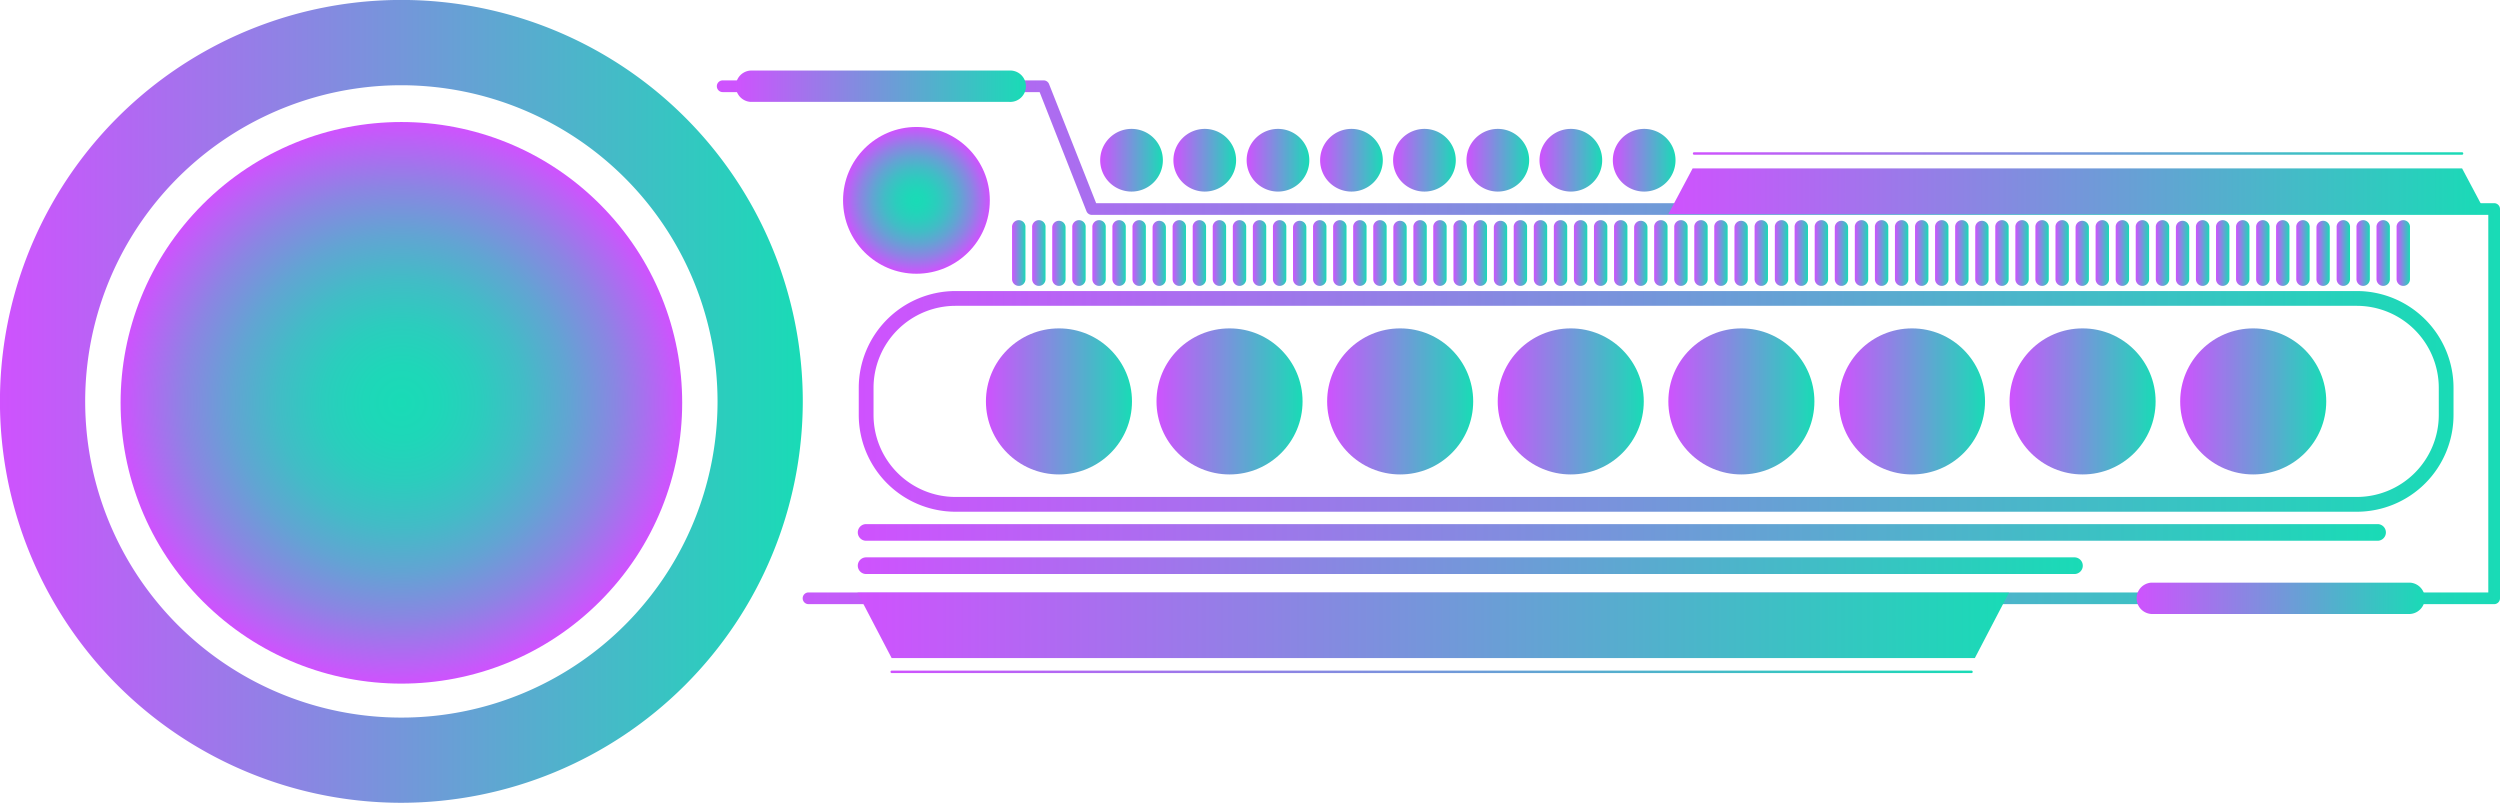 <svg xmlns="http://www.w3.org/2000/svg" xmlns:xlink="http://www.w3.org/1999/xlink" viewBox="0 0 495.37 159.07"><defs><style>.cls-1{mask:url(#mask);filter:url(#luminosity-noclip-2);}.cls-2{mix-blend-mode:multiply;fill:url(#Безымянный_градиент_44);}.cls-3{fill:url(#New_Gradient_Swatch_1);}.cls-4{fill:url(#New_Gradient_Swatch_1-2);}.cls-5{fill:url(#New_Gradient_Swatch_1-3);}.cls-6{fill:url(#New_Gradient_Swatch_1-4);}.cls-7{fill:url(#New_Gradient_Swatch_1-5);}.cls-8{fill:url(#New_Gradient_Swatch_1-6);}.cls-9{fill:url(#New_Gradient_Swatch_1-7);}.cls-10{fill:url(#New_Gradient_Swatch_1-8);}.cls-11{fill:url(#New_Gradient_Swatch_1-9);}.cls-12{fill:url(#New_Gradient_Swatch_1-10);}.cls-13{fill:url(#New_Gradient_Swatch_1-11);}.cls-14{fill:url(#New_Gradient_Swatch_1-12);}.cls-15{fill:url(#New_Gradient_Swatch_1-13);}.cls-16{fill:url(#New_Gradient_Swatch_1-14);}.cls-17{fill:url(#New_Gradient_Swatch_1-15);}.cls-18{fill:url(#New_Gradient_Swatch_1-16);}.cls-19{fill:url(#New_Gradient_Swatch_1-17);}.cls-20{fill:url(#New_Gradient_Swatch_1-18);}.cls-21{fill:url(#New_Gradient_Swatch_1-19);}.cls-22{fill:url(#New_Gradient_Swatch_1-20);}.cls-23{fill:url(#New_Gradient_Swatch_1-21);}.cls-24{mask:url(#mask-2);}.cls-25{fill:url(#New_Gradient_Swatch_1-22);}.cls-26{fill:url(#New_Gradient_Swatch_1-23);}.cls-27{fill:url(#New_Gradient_Swatch_1-24);}.cls-28{fill:url(#New_Gradient_Swatch_1-25);}.cls-29{fill:url(#New_Gradient_Swatch_1-26);}.cls-30{fill:url(#New_Gradient_Swatch_1-27);}.cls-31{fill:url(#New_Gradient_Swatch_1-28);}.cls-32{fill:url(#New_Gradient_Swatch_1-29);}.cls-33{fill:url(#New_Gradient_Swatch_1-30);}.cls-34{fill:url(#New_Gradient_Swatch_1-31);}.cls-35{fill:url(#New_Gradient_Swatch_1-32);}.cls-36{fill:url(#New_Gradient_Swatch_1-33);}.cls-37{fill:url(#New_Gradient_Swatch_1-34);}.cls-38{fill:url(#New_Gradient_Swatch_1-35);}.cls-39{fill:url(#New_Gradient_Swatch_1-36);}.cls-40{fill:url(#New_Gradient_Swatch_1-37);}.cls-41{fill:url(#New_Gradient_Swatch_1-38);}.cls-42{fill:url(#New_Gradient_Swatch_1-39);}.cls-43{fill:url(#New_Gradient_Swatch_1-40);}.cls-44{fill:url(#New_Gradient_Swatch_1-41);}.cls-45{fill:url(#New_Gradient_Swatch_1-42);}.cls-46{fill:url(#New_Gradient_Swatch_1-43);}.cls-47{fill:url(#New_Gradient_Swatch_1-44);}.cls-48{fill:url(#New_Gradient_Swatch_1-45);}.cls-49{fill:url(#New_Gradient_Swatch_1-46);}.cls-50{fill:url(#New_Gradient_Swatch_1-47);}.cls-51{fill:url(#New_Gradient_Swatch_1-48);}.cls-52{fill:url(#New_Gradient_Swatch_1-49);}.cls-53{fill:url(#New_Gradient_Swatch_1-50);}.cls-54{fill:url(#New_Gradient_Swatch_1-51);}.cls-55{fill:url(#New_Gradient_Swatch_1-52);}.cls-56{fill:url(#New_Gradient_Swatch_1-53);}.cls-57{fill:url(#New_Gradient_Swatch_1-54);}.cls-58{fill:url(#New_Gradient_Swatch_1-55);}.cls-59{fill:url(#New_Gradient_Swatch_1-56);}.cls-60{fill:url(#New_Gradient_Swatch_1-57);}.cls-61{fill:url(#New_Gradient_Swatch_1-58);}.cls-62{fill:url(#New_Gradient_Swatch_1-59);}.cls-63{fill:url(#New_Gradient_Swatch_1-60);}.cls-64{fill:url(#New_Gradient_Swatch_1-61);}.cls-65{fill:url(#New_Gradient_Swatch_1-62);}.cls-66{fill:url(#New_Gradient_Swatch_1-63);}.cls-67{fill:url(#New_Gradient_Swatch_1-64);}.cls-68{fill:url(#New_Gradient_Swatch_1-65);}.cls-69{fill:url(#New_Gradient_Swatch_1-66);}.cls-70{fill:url(#New_Gradient_Swatch_1-67);}.cls-71{fill:url(#New_Gradient_Swatch_1-68);}.cls-72{fill:url(#New_Gradient_Swatch_1-69);}.cls-73{fill:url(#New_Gradient_Swatch_1-70);}.cls-74{fill:url(#New_Gradient_Swatch_1-71);}.cls-75{fill:url(#New_Gradient_Swatch_1-72);}.cls-76{fill:url(#New_Gradient_Swatch_1-73);}.cls-77{fill:url(#New_Gradient_Swatch_1-74);}.cls-78{fill:url(#New_Gradient_Swatch_1-75);}.cls-79{fill:url(#New_Gradient_Swatch_1-76);}.cls-80{fill:url(#New_Gradient_Swatch_1-77);}.cls-81{fill:url(#New_Gradient_Swatch_1-78);}.cls-82{fill:url(#New_Gradient_Swatch_1-79);}.cls-83{fill:url(#New_Gradient_Swatch_1-80);}.cls-84{fill:url(#New_Gradient_Swatch_1-81);}.cls-85{fill:url(#New_Gradient_Swatch_1-82);}.cls-86{fill:url(#New_Gradient_Swatch_1-83);}.cls-87{fill:url(#New_Gradient_Swatch_1-84);}.cls-88{fill:url(#New_Gradient_Swatch_1-85);}.cls-89{fill:url(#New_Gradient_Swatch_1-86);}.cls-90{fill:url(#New_Gradient_Swatch_1-87);}.cls-91{fill:url(#New_Gradient_Swatch_1-88);}.cls-92{fill:url(#New_Gradient_Swatch_1-89);}.cls-93{fill:url(#New_Gradient_Swatch_1-90);}.cls-94{fill:url(#New_Gradient_Swatch_1-91);}.cls-95{fill:url(#New_Gradient_Swatch_1-92);}.cls-96{fill:url(#New_Gradient_Swatch_1-93);}.cls-97{fill:url(#New_Gradient_Swatch_1-94);}.cls-98{fill:url(#New_Gradient_Swatch_1-95);}.cls-99{fill:url(#New_Gradient_Swatch_1-96);}.cls-100{fill:url(#New_Gradient_Swatch_1-97);}.cls-101{fill:url(#New_Gradient_Swatch_1-98);}.cls-102{fill:url(#New_Gradient_Swatch_3);}.cls-103{fill:url(#New_Gradient_Swatch_3-2);}.cls-104{filter:url(#luminosity-noclip);}</style><filter id="luminosity-noclip" x="171.62" y="-8265.81" width="313.05" height="32766" filterUnits="userSpaceOnUse" color-interpolation-filters="sRGB"><feFlood flood-color="#fff" result="bg"/><feBlend in="SourceGraphic" in2="bg"/></filter><mask id="mask" x="171.62" y="-8265.81" width="313.05" height="32766" maskUnits="userSpaceOnUse"><g class="cls-104"/></mask><linearGradient id="Безымянный_градиент_44" x1="171.62" y1="79.54" x2="484.67" y2="79.54" gradientUnits="userSpaceOnUse"><stop offset="0" stop-color="#1a1a1a"/><stop offset="1" stop-color="#1a1a1a"/></linearGradient><linearGradient id="New_Gradient_Swatch_1" x1="141.99" y1="67.82" x2="495.37" y2="67.82" gradientUnits="userSpaceOnUse"><stop offset="0" stop-color="#cf52fe"/><stop offset="1" stop-color="#19dbb6"/></linearGradient><linearGradient id="New_Gradient_Swatch_1-2" x1="145.64" y1="17.08" x2="203.08" y2="17.08" xlink:href="#New_Gradient_Swatch_1"/><linearGradient id="New_Gradient_Swatch_1-3" x1="423.2" y1="118.55" x2="480.63" y2="118.55" xlink:href="#New_Gradient_Swatch_1"/><linearGradient id="New_Gradient_Swatch_1-4" x1="169.97" y1="105.5" x2="472.76" y2="105.5" xlink:href="#New_Gradient_Swatch_1"/><linearGradient id="New_Gradient_Swatch_1-5" x1="169.97" y1="112.09" x2="412.7" y2="112.09" xlink:href="#New_Gradient_Swatch_1"/><linearGradient id="New_Gradient_Swatch_1-6" x1="195.36" y1="79.54" x2="224.29" y2="79.54" xlink:href="#New_Gradient_Swatch_1"/><linearGradient id="New_Gradient_Swatch_1-7" x1="229.17" y1="79.54" x2="258.1" y2="79.54" xlink:href="#New_Gradient_Swatch_1"/><linearGradient id="New_Gradient_Swatch_1-8" x1="262.97" y1="79.54" x2="291.9" y2="79.54" xlink:href="#New_Gradient_Swatch_1"/><linearGradient id="New_Gradient_Swatch_1-9" x1="296.78" y1="79.54" x2="325.71" y2="79.54" xlink:href="#New_Gradient_Swatch_1"/><linearGradient id="New_Gradient_Swatch_1-10" x1="330.58" y1="79.54" x2="359.52" y2="79.54" xlink:href="#New_Gradient_Swatch_1"/><linearGradient id="New_Gradient_Swatch_1-11" x1="364.39" y1="79.54" x2="393.32" y2="79.54" xlink:href="#New_Gradient_Swatch_1"/><linearGradient id="New_Gradient_Swatch_1-12" x1="398.2" y1="79.54" x2="427.13" y2="79.54" xlink:href="#New_Gradient_Swatch_1"/><linearGradient id="New_Gradient_Swatch_1-13" x1="432" y1="79.54" x2="460.93" y2="79.54" xlink:href="#New_Gradient_Swatch_1"/><linearGradient id="New_Gradient_Swatch_1-14" x1="218.01" y1="31.75" x2="230.42" y2="31.75" xlink:href="#New_Gradient_Swatch_1"/><linearGradient id="New_Gradient_Swatch_1-15" x1="232.52" y1="31.75" x2="244.93" y2="31.75" xlink:href="#New_Gradient_Swatch_1"/><linearGradient id="New_Gradient_Swatch_1-16" x1="247.02" y1="31.75" x2="259.44" y2="31.75" xlink:href="#New_Gradient_Swatch_1"/><linearGradient id="New_Gradient_Swatch_1-17" x1="261.53" y1="31.75" x2="273.95" y2="31.75" xlink:href="#New_Gradient_Swatch_1"/><linearGradient id="New_Gradient_Swatch_1-18" x1="276.04" y1="31.75" x2="288.46" y2="31.75" xlink:href="#New_Gradient_Swatch_1"/><linearGradient id="New_Gradient_Swatch_1-19" x1="290.55" y1="31.75" x2="302.97" y2="31.75" xlink:href="#New_Gradient_Swatch_1"/><linearGradient id="New_Gradient_Swatch_1-20" x1="305.06" y1="31.75" x2="317.47" y2="31.75" xlink:href="#New_Gradient_Swatch_1"/><linearGradient id="New_Gradient_Swatch_1-21" x1="319.57" y1="31.75" x2="331.98" y2="31.75" xlink:href="#New_Gradient_Swatch_1"/><filter id="luminosity-noclip-2" x="171.62" y="59.14" width="313.05" height="40.8" filterUnits="userSpaceOnUse" color-interpolation-filters="sRGB"><feFlood flood-color="#fff" result="bg"/><feBlend in="SourceGraphic" in2="bg"/></filter><mask id="mask-2" x="171.62" y="59.14" width="313.05" height="40.8" maskUnits="userSpaceOnUse"><g class="cls-1"><rect class="cls-2" x="171.62" y="59.14" width="313.05" height="40.8" rx="6.08"/></g></mask><linearGradient id="New_Gradient_Swatch_1-22" x1="171.62" y1="79.54" x2="484.67" y2="79.54" xlink:href="#New_Gradient_Swatch_1"/><linearGradient id="New_Gradient_Swatch_1-23" x1="170.16" y1="79.54" x2="486.13" y2="79.54" xlink:href="#New_Gradient_Swatch_1"/><linearGradient id="New_Gradient_Swatch_1-24" x1="0" y1="79.54" x2="159.07" y2="79.54" xlink:href="#New_Gradient_Swatch_1"/><linearGradient id="New_Gradient_Swatch_1-25" x1="169.91" y1="123.92" x2="398.07" y2="123.92" xlink:href="#New_Gradient_Swatch_1"/><linearGradient id="New_Gradient_Swatch_1-26" x1="330.58" y1="37.9" x2="492.67" y2="37.9" xlink:href="#New_Gradient_Swatch_1"/><linearGradient id="New_Gradient_Swatch_1-27" x1="200.54" y1="50.2" x2="203.19" y2="50.2" xlink:href="#New_Gradient_Swatch_1"/><linearGradient id="New_Gradient_Swatch_1-28" x1="204.52" y1="50.2" x2="207.17" y2="50.2" xlink:href="#New_Gradient_Swatch_1"/><linearGradient id="New_Gradient_Swatch_1-29" x1="208.5" y1="50.2" x2="211.14" y2="50.2" xlink:href="#New_Gradient_Swatch_1"/><linearGradient id="New_Gradient_Swatch_1-30" x1="212.47" y1="50.2" x2="215.12" y2="50.2" xlink:href="#New_Gradient_Swatch_1"/><linearGradient id="New_Gradient_Swatch_1-31" x1="216.45" y1="50.2" x2="219.1" y2="50.2" xlink:href="#New_Gradient_Swatch_1"/><linearGradient id="New_Gradient_Swatch_1-32" x1="220.42" y1="50.2" x2="223.07" y2="50.2" xlink:href="#New_Gradient_Swatch_1"/><linearGradient id="New_Gradient_Swatch_1-33" x1="224.4" y1="50.2" x2="227.05" y2="50.2" xlink:href="#New_Gradient_Swatch_1"/><linearGradient id="New_Gradient_Swatch_1-34" x1="228.38" y1="50.2" x2="231.02" y2="50.2" xlink:href="#New_Gradient_Swatch_1"/><linearGradient id="New_Gradient_Swatch_1-35" x1="232.35" y1="50.2" x2="235" y2="50.2" xlink:href="#New_Gradient_Swatch_1"/><linearGradient id="New_Gradient_Swatch_1-36" x1="236.33" y1="50.2" x2="238.98" y2="50.2" xlink:href="#New_Gradient_Swatch_1"/><linearGradient id="New_Gradient_Swatch_1-37" x1="240.3" y1="50.2" x2="242.95" y2="50.2" xlink:href="#New_Gradient_Swatch_1"/><linearGradient id="New_Gradient_Swatch_1-38" x1="244.28" y1="50.2" x2="246.93" y2="50.2" xlink:href="#New_Gradient_Swatch_1"/><linearGradient id="New_Gradient_Swatch_1-39" x1="248.25" y1="50.2" x2="250.9" y2="50.2" xlink:href="#New_Gradient_Swatch_1"/><linearGradient id="New_Gradient_Swatch_1-40" x1="252.23" y1="50.2" x2="254.88" y2="50.2" xlink:href="#New_Gradient_Swatch_1"/><linearGradient id="New_Gradient_Swatch_1-41" x1="256.21" y1="50.2" x2="258.85" y2="50.2" xlink:href="#New_Gradient_Swatch_1"/><linearGradient id="New_Gradient_Swatch_1-42" x1="260.18" y1="50.2" x2="262.83" y2="50.2" xlink:href="#New_Gradient_Swatch_1"/><linearGradient id="New_Gradient_Swatch_1-43" x1="264.16" y1="50.2" x2="266.81" y2="50.2" xlink:href="#New_Gradient_Swatch_1"/><linearGradient id="New_Gradient_Swatch_1-44" x1="268.13" y1="50.2" x2="270.78" y2="50.2" xlink:href="#New_Gradient_Swatch_1"/><linearGradient id="New_Gradient_Swatch_1-45" x1="272.11" y1="50.2" x2="274.76" y2="50.2" xlink:href="#New_Gradient_Swatch_1"/><linearGradient id="New_Gradient_Swatch_1-46" x1="276.09" y1="50.2" x2="278.73" y2="50.2" xlink:href="#New_Gradient_Swatch_1"/><linearGradient id="New_Gradient_Swatch_1-47" x1="280.06" y1="50.2" x2="282.71" y2="50.2" xlink:href="#New_Gradient_Swatch_1"/><linearGradient id="New_Gradient_Swatch_1-48" x1="284.04" y1="50.2" x2="286.69" y2="50.2" xlink:href="#New_Gradient_Swatch_1"/><linearGradient id="New_Gradient_Swatch_1-49" x1="288.01" y1="50.2" x2="290.66" y2="50.2" xlink:href="#New_Gradient_Swatch_1"/><linearGradient id="New_Gradient_Swatch_1-50" x1="291.99" y1="50.2" x2="294.64" y2="50.2" xlink:href="#New_Gradient_Swatch_1"/><linearGradient id="New_Gradient_Swatch_1-51" x1="295.97" y1="50.2" x2="298.61" y2="50.2" xlink:href="#New_Gradient_Swatch_1"/><linearGradient id="New_Gradient_Swatch_1-52" x1="299.94" y1="50.2" x2="302.59" y2="50.2" xlink:href="#New_Gradient_Swatch_1"/><linearGradient id="New_Gradient_Swatch_1-53" x1="303.92" y1="50.2" x2="306.57" y2="50.2" xlink:href="#New_Gradient_Swatch_1"/><linearGradient id="New_Gradient_Swatch_1-54" x1="307.89" y1="50.2" x2="310.54" y2="50.2" xlink:href="#New_Gradient_Swatch_1"/><linearGradient id="New_Gradient_Swatch_1-55" x1="311.87" y1="50.2" x2="314.52" y2="50.2" xlink:href="#New_Gradient_Swatch_1"/><linearGradient id="New_Gradient_Swatch_1-56" x1="315.84" y1="50.2" x2="318.49" y2="50.2" xlink:href="#New_Gradient_Swatch_1"/><linearGradient id="New_Gradient_Swatch_1-57" x1="319.82" y1="50.2" x2="322.47" y2="50.2" xlink:href="#New_Gradient_Swatch_1"/><linearGradient id="New_Gradient_Swatch_1-58" x1="323.8" y1="50.2" x2="326.44" y2="50.2" xlink:href="#New_Gradient_Swatch_1"/><linearGradient id="New_Gradient_Swatch_1-59" x1="327.77" y1="50.2" x2="330.42" y2="50.2" xlink:href="#New_Gradient_Swatch_1"/><linearGradient id="New_Gradient_Swatch_1-60" x1="331.75" y1="50.2" x2="334.4" y2="50.2" xlink:href="#New_Gradient_Swatch_1"/><linearGradient id="New_Gradient_Swatch_1-61" x1="335.72" y1="50.2" x2="338.37" y2="50.2" xlink:href="#New_Gradient_Swatch_1"/><linearGradient id="New_Gradient_Swatch_1-62" x1="339.7" y1="50.2" x2="342.35" y2="50.2" xlink:href="#New_Gradient_Swatch_1"/><linearGradient id="New_Gradient_Swatch_1-63" x1="343.68" y1="50.2" x2="346.32" y2="50.2" xlink:href="#New_Gradient_Swatch_1"/><linearGradient id="New_Gradient_Swatch_1-64" x1="347.65" y1="50.2" x2="350.3" y2="50.2" xlink:href="#New_Gradient_Swatch_1"/><linearGradient id="New_Gradient_Swatch_1-65" x1="351.63" y1="50.2" x2="354.28" y2="50.2" xlink:href="#New_Gradient_Swatch_1"/><linearGradient id="New_Gradient_Swatch_1-66" x1="355.6" y1="50.2" x2="358.25" y2="50.2" xlink:href="#New_Gradient_Swatch_1"/><linearGradient id="New_Gradient_Swatch_1-67" x1="359.58" y1="50.2" x2="362.23" y2="50.2" xlink:href="#New_Gradient_Swatch_1"/><linearGradient id="New_Gradient_Swatch_1-68" x1="363.56" y1="50.2" x2="366.2" y2="50.2" xlink:href="#New_Gradient_Swatch_1"/><linearGradient id="New_Gradient_Swatch_1-69" x1="367.53" y1="50.2" x2="370.18" y2="50.2" xlink:href="#New_Gradient_Swatch_1"/><linearGradient id="New_Gradient_Swatch_1-70" x1="371.51" y1="50.2" x2="374.16" y2="50.2" xlink:href="#New_Gradient_Swatch_1"/><linearGradient id="New_Gradient_Swatch_1-71" x1="375.48" y1="50.2" x2="378.13" y2="50.2" xlink:href="#New_Gradient_Swatch_1"/><linearGradient id="New_Gradient_Swatch_1-72" x1="379.46" y1="50.2" x2="382.11" y2="50.2" xlink:href="#New_Gradient_Swatch_1"/><linearGradient id="New_Gradient_Swatch_1-73" x1="383.43" y1="50.2" x2="386.08" y2="50.2" xlink:href="#New_Gradient_Swatch_1"/><linearGradient id="New_Gradient_Swatch_1-74" x1="387.41" y1="50.2" x2="390.06" y2="50.2" xlink:href="#New_Gradient_Swatch_1"/><linearGradient id="New_Gradient_Swatch_1-75" x1="391.39" y1="50.2" x2="394.03" y2="50.2" xlink:href="#New_Gradient_Swatch_1"/><linearGradient id="New_Gradient_Swatch_1-76" x1="395.36" y1="50.2" x2="398.01" y2="50.2" xlink:href="#New_Gradient_Swatch_1"/><linearGradient id="New_Gradient_Swatch_1-77" x1="399.34" y1="50.2" x2="401.99" y2="50.2" xlink:href="#New_Gradient_Swatch_1"/><linearGradient id="New_Gradient_Swatch_1-78" x1="403.31" y1="50.2" x2="405.96" y2="50.2" xlink:href="#New_Gradient_Swatch_1"/><linearGradient id="New_Gradient_Swatch_1-79" x1="407.29" y1="50.2" x2="409.94" y2="50.2" xlink:href="#New_Gradient_Swatch_1"/><linearGradient id="New_Gradient_Swatch_1-80" x1="411.27" y1="50.2" x2="413.91" y2="50.2" xlink:href="#New_Gradient_Swatch_1"/><linearGradient id="New_Gradient_Swatch_1-81" x1="415.24" y1="50.2" x2="417.89" y2="50.2" xlink:href="#New_Gradient_Swatch_1"/><linearGradient id="New_Gradient_Swatch_1-82" x1="419.22" y1="50.2" x2="421.87" y2="50.2" xlink:href="#New_Gradient_Swatch_1"/><linearGradient id="New_Gradient_Swatch_1-83" x1="423.19" y1="50.2" x2="425.84" y2="50.2" xlink:href="#New_Gradient_Swatch_1"/><linearGradient id="New_Gradient_Swatch_1-84" x1="427.17" y1="50.2" x2="429.82" y2="50.2" xlink:href="#New_Gradient_Swatch_1"/><linearGradient id="New_Gradient_Swatch_1-85" x1="431.15" y1="50.2" x2="433.79" y2="50.2" xlink:href="#New_Gradient_Swatch_1"/><linearGradient id="New_Gradient_Swatch_1-86" x1="435.12" y1="50.2" x2="437.77" y2="50.2" xlink:href="#New_Gradient_Swatch_1"/><linearGradient id="New_Gradient_Swatch_1-87" x1="439.1" y1="50.2" x2="441.75" y2="50.2" xlink:href="#New_Gradient_Swatch_1"/><linearGradient id="New_Gradient_Swatch_1-88" x1="443.07" y1="50.2" x2="445.72" y2="50.2" xlink:href="#New_Gradient_Swatch_1"/><linearGradient id="New_Gradient_Swatch_1-89" x1="447.05" y1="50.2" x2="449.7" y2="50.2" xlink:href="#New_Gradient_Swatch_1"/><linearGradient id="New_Gradient_Swatch_1-90" x1="451.02" y1="50.2" x2="453.67" y2="50.2" xlink:href="#New_Gradient_Swatch_1"/><linearGradient id="New_Gradient_Swatch_1-91" x1="455" y1="50.2" x2="457.65" y2="50.2" xlink:href="#New_Gradient_Swatch_1"/><linearGradient id="New_Gradient_Swatch_1-92" x1="458.98" y1="50.2" x2="461.62" y2="50.2" xlink:href="#New_Gradient_Swatch_1"/><linearGradient id="New_Gradient_Swatch_1-93" x1="462.95" y1="50.2" x2="465.6" y2="50.2" xlink:href="#New_Gradient_Swatch_1"/><linearGradient id="New_Gradient_Swatch_1-94" x1="466.93" y1="50.2" x2="469.58" y2="50.2" xlink:href="#New_Gradient_Swatch_1"/><linearGradient id="New_Gradient_Swatch_1-95" x1="470.9" y1="50.2" x2="473.55" y2="50.2" xlink:href="#New_Gradient_Swatch_1"/><linearGradient id="New_Gradient_Swatch_1-96" x1="474.88" y1="50.2" x2="477.53" y2="50.2" xlink:href="#New_Gradient_Swatch_1"/><linearGradient id="New_Gradient_Swatch_1-97" x1="176.5" y1="133.12" x2="390.84" y2="133.12" xlink:href="#New_Gradient_Swatch_1"/><linearGradient id="New_Gradient_Swatch_1-98" x1="335.4" y1="30.41" x2="488.04" y2="30.41" xlink:href="#New_Gradient_Swatch_1"/><radialGradient id="New_Gradient_Swatch_3" cx="81.48" cy="78.95" r="55.64" gradientTransform="translate(77.66 -33.62) rotate(44.95)" gradientUnits="userSpaceOnUse"><stop offset="0" stop-color="#19dbb6"/><stop offset="0.13" stop-color="#1ed7b8"/><stop offset="0.28" stop-color="#2bcdbd"/><stop offset="0.44" stop-color="#42bcc6"/><stop offset="0.6" stop-color="#62a4d3"/><stop offset="0.77" stop-color="#8b85e3"/><stop offset="0.94" stop-color="#bd60f7"/><stop offset="1" stop-color="#cf52fe"/></radialGradient><radialGradient id="New_Gradient_Swatch_3-2" cx="183.57" cy="38.91" r="14.54" gradientTransform="translate(-2.01 0.94) rotate(-0.05)" xlink:href="#New_Gradient_Swatch_3"/></defs><title>loading_07_purple_green</title><g id="Layer_2" data-name="Layer 2"><g id="Layer_1-2" data-name="Layer 1"><path class="cls-3" d="M494.21,119.71h-334a1.16,1.16,0,1,1,0-2.32H493.05V42.58H216.36a1.15,1.15,0,0,1-1.08-.73L206,18.25h-62.8a1.16,1.16,0,1,1,0-2.32h63.59a1.15,1.15,0,0,1,1.08.73l9.33,23.6H494.21a1.16,1.16,0,0,1,1.16,1.16v77.13A1.16,1.16,0,0,1,494.21,119.71Z"/><path class="cls-4" d="M200,20.19H148.74a3.11,3.11,0,0,1,0-6.21H200a3.11,3.11,0,1,1,0,6.21Z"/><path class="cls-5" d="M477.53,121.66H426.3a3.11,3.11,0,0,1,0-6.21h51.23a3.11,3.11,0,0,1,0,6.21Z"/><path class="cls-6" d="M471.11,107.15H171.62a1.65,1.65,0,0,1,0-3.3H471.11a1.65,1.65,0,0,1,0,3.3Z"/><path class="cls-7" d="M411.05,113.74H171.62a1.65,1.65,0,0,1,0-3.3H411.05a1.65,1.65,0,0,1,0,3.3Z"/><circle class="cls-8" cx="209.83" cy="79.54" r="14.47"/><circle class="cls-9" cx="243.63" cy="79.54" r="14.47"/><circle class="cls-10" cx="277.44" cy="79.54" r="14.47"/><circle class="cls-11" cx="311.24" cy="79.54" r="14.47"/><circle class="cls-12" cx="345.05" cy="79.54" r="14.47"/><circle class="cls-13" cx="378.86" cy="79.54" r="14.47"/><circle class="cls-14" cx="412.66" cy="79.54" r="14.47"/><circle class="cls-15" cx="446.47" cy="79.54" r="14.47"/><path class="cls-16" d="M230.42,31.75a6.21,6.21,0,1,1-6.2-6.21A6.2,6.2,0,0,1,230.42,31.75Z"/><path class="cls-17" d="M244.93,31.75a6.21,6.21,0,1,1-6.21-6.21A6.21,6.21,0,0,1,244.93,31.75Z"/><path class="cls-18" d="M259.44,31.75a6.21,6.21,0,1,1-6.21-6.21A6.21,6.21,0,0,1,259.44,31.75Z"/><path class="cls-19" d="M274,31.75a6.21,6.21,0,1,1-6.21-6.21A6.21,6.21,0,0,1,274,31.75Z"/><path class="cls-20" d="M288.46,31.75a6.21,6.21,0,1,1-6.21-6.21A6.21,6.21,0,0,1,288.46,31.75Z"/><path class="cls-21" d="M303,31.75a6.21,6.21,0,1,1-6.21-6.21A6.21,6.21,0,0,1,303,31.75Z"/><path class="cls-22" d="M317.47,31.75a6.21,6.21,0,1,1-6.2-6.21A6.21,6.21,0,0,1,317.47,31.75Z"/><path class="cls-23" d="M332,31.75a6.21,6.21,0,1,1-6.21-6.21A6.21,6.21,0,0,1,332,31.75Z"/><g class="cls-24"><rect class="cls-25" x="171.62" y="59.14" width="313.05" height="40.8" rx="6.08"/></g><path class="cls-26" d="M467,101.4H189.33a19.19,19.19,0,0,1-19.17-19.17V76.84a19.19,19.19,0,0,1,19.17-19.17H467a19.18,19.18,0,0,1,19.16,19.17v5.39A19.18,19.18,0,0,1,467,101.4ZM189.33,60.6a16.26,16.26,0,0,0-16.24,16.24v5.39a16.25,16.25,0,0,0,16.24,16.24H467a16.26,16.26,0,0,0,16.24-16.24V76.84A16.26,16.26,0,0,0,467,60.6Z"/><path class="cls-27" d="M79.54,159.07a79.54,79.54,0,1,1,79.53-79.53A79.63,79.63,0,0,1,79.54,159.07Zm0-142.18a62.65,62.65,0,1,0,62.64,62.65A62.71,62.71,0,0,0,79.54,16.89Z"/><polygon class="cls-28" points="391.31 130.4 176.68 130.4 169.91 117.44 398.07 117.44 391.31 130.4"/><polygon class="cls-29" points="487.86 33.37 335.39 33.37 330.58 42.42 492.67 42.42 487.86 33.37"/><path class="cls-30" d="M201.87,56.65a1.33,1.33,0,0,1-1.33-1.33V45.07a1.33,1.33,0,1,1,2.65,0V55.32A1.32,1.32,0,0,1,201.87,56.65Z"/><path class="cls-31" d="M205.84,56.65a1.32,1.32,0,0,1-1.32-1.33V45.07a1.33,1.33,0,1,1,2.65,0V55.32A1.32,1.32,0,0,1,205.84,56.65Z"/><path class="cls-32" d="M209.82,56.65a1.32,1.32,0,0,1-1.32-1.33V45.07a1.32,1.32,0,1,1,2.64,0V55.32A1.32,1.32,0,0,1,209.82,56.65Z"/><path class="cls-33" d="M213.8,56.65a1.32,1.32,0,0,1-1.33-1.33V45.07a1.33,1.33,0,1,1,2.65,0V55.32A1.32,1.32,0,0,1,213.8,56.65Z"/><path class="cls-34" d="M217.77,56.65a1.32,1.32,0,0,1-1.32-1.33V45.07a1.33,1.33,0,1,1,2.65,0V55.32A1.33,1.33,0,0,1,217.77,56.65Z"/><path class="cls-35" d="M221.75,56.65a1.33,1.33,0,0,1-1.33-1.33V45.07a1.33,1.33,0,1,1,2.65,0V55.32A1.32,1.32,0,0,1,221.75,56.65Z"/><path class="cls-36" d="M225.72,56.65a1.32,1.32,0,0,1-1.32-1.33V45.07a1.33,1.33,0,1,1,2.65,0V55.32A1.33,1.33,0,0,1,225.72,56.65Z"/><path class="cls-37" d="M229.7,56.65a1.32,1.32,0,0,1-1.32-1.33V45.07a1.32,1.32,0,1,1,2.64,0V55.32A1.32,1.32,0,0,1,229.7,56.65Z"/><path class="cls-38" d="M233.67,56.65a1.32,1.32,0,0,1-1.32-1.33V45.07a1.33,1.33,0,1,1,2.65,0V55.32A1.32,1.32,0,0,1,233.67,56.65Z"/><path class="cls-39" d="M237.65,56.65a1.32,1.32,0,0,1-1.32-1.33V45.07a1.33,1.33,0,1,1,2.65,0V55.32A1.33,1.33,0,0,1,237.65,56.65Z"/><path class="cls-40" d="M241.63,56.65a1.33,1.33,0,0,1-1.33-1.33V45.07a1.33,1.33,0,1,1,2.65,0V55.32A1.32,1.32,0,0,1,241.63,56.65Z"/><path class="cls-41" d="M245.6,56.65a1.32,1.32,0,0,1-1.32-1.33V45.07a1.33,1.33,0,1,1,2.65,0V55.32A1.33,1.33,0,0,1,245.6,56.65Z"/><path class="cls-42" d="M249.58,56.65a1.33,1.33,0,0,1-1.33-1.33V45.07a1.33,1.33,0,1,1,2.65,0V55.32A1.32,1.32,0,0,1,249.58,56.65Z"/><path class="cls-43" d="M253.55,56.65a1.32,1.32,0,0,1-1.32-1.33V45.07a1.33,1.33,0,1,1,2.65,0V55.32A1.32,1.32,0,0,1,253.55,56.65Z"/><path class="cls-44" d="M257.53,56.65a1.32,1.32,0,0,1-1.32-1.33V45.07a1.32,1.32,0,1,1,2.64,0V55.32A1.32,1.32,0,0,1,257.53,56.65Z"/><path class="cls-45" d="M261.51,56.65a1.32,1.32,0,0,1-1.33-1.33V45.07a1.33,1.33,0,1,1,2.65,0V55.32A1.32,1.32,0,0,1,261.51,56.65Z"/><path class="cls-46" d="M265.48,56.65a1.32,1.32,0,0,1-1.32-1.33V45.07a1.33,1.33,0,1,1,2.65,0V55.32A1.33,1.33,0,0,1,265.48,56.65Z"/><path class="cls-47" d="M269.46,56.65a1.33,1.33,0,0,1-1.33-1.33V45.07a1.33,1.33,0,1,1,2.65,0V55.32A1.32,1.32,0,0,1,269.46,56.65Z"/><path class="cls-48" d="M273.43,56.65a1.32,1.32,0,0,1-1.32-1.33V45.07a1.33,1.33,0,1,1,2.65,0V55.32A1.32,1.32,0,0,1,273.43,56.65Z"/><path class="cls-49" d="M277.41,56.65a1.32,1.32,0,0,1-1.32-1.33V45.07a1.32,1.32,0,1,1,2.64,0V55.32A1.32,1.32,0,0,1,277.41,56.65Z"/><path class="cls-50" d="M281.39,56.65a1.32,1.32,0,0,1-1.33-1.33V45.07a1.33,1.33,0,1,1,2.65,0V55.32A1.32,1.32,0,0,1,281.39,56.65Z"/><path class="cls-51" d="M285.36,56.65A1.32,1.32,0,0,1,284,55.32V45.07a1.33,1.33,0,1,1,2.65,0V55.32A1.33,1.33,0,0,1,285.36,56.65Z"/><path class="cls-52" d="M289.34,56.65A1.33,1.33,0,0,1,288,55.32V45.07a1.33,1.33,0,1,1,2.65,0V55.32A1.32,1.32,0,0,1,289.34,56.65Z"/><path class="cls-53" d="M293.31,56.65A1.32,1.32,0,0,1,292,55.32V45.07a1.33,1.33,0,1,1,2.65,0V55.32A1.33,1.33,0,0,1,293.31,56.65Z"/><path class="cls-54" d="M297.29,56.65A1.32,1.32,0,0,1,296,55.32V45.07a1.32,1.32,0,1,1,2.64,0V55.32A1.32,1.32,0,0,1,297.29,56.65Z"/><path class="cls-55" d="M301.26,56.65a1.32,1.32,0,0,1-1.32-1.33V45.07a1.33,1.33,0,1,1,2.65,0V55.32A1.32,1.32,0,0,1,301.26,56.65Z"/><path class="cls-56" d="M305.24,56.65a1.32,1.32,0,0,1-1.32-1.33V45.07a1.33,1.33,0,1,1,2.65,0V55.32A1.33,1.33,0,0,1,305.24,56.65Z"/><path class="cls-57" d="M309.22,56.65a1.33,1.33,0,0,1-1.33-1.33V45.07a1.33,1.33,0,1,1,2.65,0V55.32A1.32,1.32,0,0,1,309.22,56.65Z"/><path class="cls-58" d="M313.19,56.65a1.32,1.32,0,0,1-1.32-1.33V45.07a1.33,1.33,0,1,1,2.65,0V55.32A1.33,1.33,0,0,1,313.19,56.65Z"/><path class="cls-59" d="M317.17,56.65a1.33,1.33,0,0,1-1.33-1.33V45.07a1.33,1.33,0,1,1,2.65,0V55.32A1.32,1.32,0,0,1,317.17,56.65Z"/><path class="cls-60" d="M321.14,56.65a1.32,1.32,0,0,1-1.32-1.33V45.07a1.33,1.33,0,1,1,2.65,0V55.32A1.32,1.32,0,0,1,321.14,56.65Z"/><path class="cls-61" d="M325.12,56.65a1.32,1.32,0,0,1-1.32-1.33V45.07a1.32,1.32,0,1,1,2.64,0V55.32A1.32,1.32,0,0,1,325.12,56.65Z"/><path class="cls-62" d="M329.1,56.65a1.32,1.32,0,0,1-1.33-1.33V45.07a1.33,1.33,0,1,1,2.65,0V55.32A1.32,1.32,0,0,1,329.1,56.65Z"/><path class="cls-63" d="M333.07,56.65a1.32,1.32,0,0,1-1.32-1.33V45.07a1.33,1.33,0,1,1,2.65,0V55.32A1.33,1.33,0,0,1,333.07,56.65Z"/><path class="cls-64" d="M337.05,56.65a1.33,1.33,0,0,1-1.33-1.33V45.07a1.33,1.33,0,1,1,2.65,0V55.32A1.32,1.32,0,0,1,337.05,56.65Z"/><path class="cls-65" d="M341,56.65a1.32,1.32,0,0,1-1.32-1.33V45.07a1.33,1.33,0,1,1,2.65,0V55.32A1.32,1.32,0,0,1,341,56.65Z"/><path class="cls-66" d="M345,56.65a1.32,1.32,0,0,1-1.32-1.33V45.07a1.32,1.32,0,1,1,2.64,0V55.32A1.32,1.32,0,0,1,345,56.65Z"/><path class="cls-67" d="M349,56.65a1.32,1.32,0,0,1-1.33-1.33V45.07a1.33,1.33,0,1,1,2.65,0V55.32A1.32,1.32,0,0,1,349,56.65Z"/><path class="cls-68" d="M353,56.65a1.32,1.32,0,0,1-1.32-1.33V45.07a1.33,1.33,0,1,1,2.65,0V55.32A1.33,1.33,0,0,1,353,56.65Z"/><path class="cls-69" d="M356.93,56.65a1.33,1.33,0,0,1-1.33-1.33V45.07a1.33,1.33,0,1,1,2.65,0V55.32A1.32,1.32,0,0,1,356.93,56.65Z"/><path class="cls-70" d="M360.9,56.65a1.32,1.32,0,0,1-1.32-1.33V45.07a1.33,1.33,0,1,1,2.65,0V55.32A1.33,1.33,0,0,1,360.9,56.65Z"/><path class="cls-71" d="M364.88,56.65a1.32,1.32,0,0,1-1.32-1.33V45.07a1.32,1.32,0,1,1,2.64,0V55.32A1.32,1.32,0,0,1,364.88,56.65Z"/><path class="cls-72" d="M368.86,56.65a1.32,1.32,0,0,1-1.33-1.33V45.07a1.33,1.33,0,1,1,2.65,0V55.32A1.32,1.32,0,0,1,368.86,56.65Z"/><path class="cls-73" d="M372.83,56.65a1.32,1.32,0,0,1-1.32-1.33V45.07a1.33,1.33,0,1,1,2.65,0V55.32A1.33,1.33,0,0,1,372.83,56.65Z"/><path class="cls-74" d="M376.81,56.65a1.33,1.33,0,0,1-1.33-1.33V45.07a1.33,1.33,0,1,1,2.65,0V55.32A1.32,1.32,0,0,1,376.81,56.65Z"/><path class="cls-75" d="M380.78,56.65a1.32,1.32,0,0,1-1.32-1.33V45.07a1.33,1.33,0,1,1,2.65,0V55.32A1.33,1.33,0,0,1,380.78,56.65Z"/><path class="cls-76" d="M384.76,56.65a1.33,1.33,0,0,1-1.33-1.33V45.07a1.33,1.33,0,1,1,2.65,0V55.32A1.32,1.32,0,0,1,384.76,56.65Z"/><path class="cls-77" d="M388.73,56.65a1.32,1.32,0,0,1-1.32-1.33V45.07a1.33,1.33,0,1,1,2.65,0V55.32A1.32,1.32,0,0,1,388.73,56.65Z"/><path class="cls-78" d="M392.71,56.65a1.32,1.32,0,0,1-1.32-1.33V45.07a1.32,1.32,0,1,1,2.64,0V55.32A1.32,1.32,0,0,1,392.71,56.65Z"/><path class="cls-79" d="M396.69,56.65a1.32,1.32,0,0,1-1.33-1.33V45.07a1.33,1.33,0,1,1,2.65,0V55.32A1.32,1.32,0,0,1,396.69,56.65Z"/><path class="cls-80" d="M400.66,56.65a1.32,1.32,0,0,1-1.32-1.33V45.07a1.33,1.33,0,1,1,2.65,0V55.32A1.33,1.33,0,0,1,400.66,56.65Z"/><path class="cls-81" d="M404.64,56.65a1.33,1.33,0,0,1-1.33-1.33V45.07a1.33,1.33,0,1,1,2.65,0V55.32A1.32,1.32,0,0,1,404.64,56.65Z"/><path class="cls-82" d="M408.61,56.65a1.32,1.32,0,0,1-1.32-1.33V45.07a1.33,1.33,0,1,1,2.65,0V55.32A1.32,1.32,0,0,1,408.61,56.65Z"/><path class="cls-83" d="M412.59,56.65a1.32,1.32,0,0,1-1.32-1.33V45.07a1.32,1.32,0,1,1,2.64,0V55.32A1.32,1.32,0,0,1,412.59,56.65Z"/><path class="cls-84" d="M416.57,56.65a1.32,1.32,0,0,1-1.33-1.33V45.07a1.33,1.33,0,1,1,2.65,0V55.32A1.32,1.32,0,0,1,416.57,56.65Z"/><path class="cls-85" d="M420.54,56.65a1.32,1.32,0,0,1-1.32-1.33V45.07a1.33,1.33,0,1,1,2.65,0V55.32A1.33,1.33,0,0,1,420.54,56.65Z"/><path class="cls-86" d="M424.52,56.65a1.33,1.33,0,0,1-1.33-1.33V45.07a1.33,1.33,0,1,1,2.65,0V55.32A1.32,1.32,0,0,1,424.52,56.65Z"/><path class="cls-87" d="M428.49,56.65a1.32,1.32,0,0,1-1.32-1.33V45.07a1.33,1.33,0,1,1,2.65,0V55.32A1.33,1.33,0,0,1,428.49,56.65Z"/><path class="cls-88" d="M432.47,56.65a1.32,1.32,0,0,1-1.32-1.33V45.07a1.32,1.32,0,1,1,2.64,0V55.32A1.32,1.32,0,0,1,432.47,56.65Z"/><path class="cls-89" d="M436.45,56.65a1.32,1.32,0,0,1-1.33-1.33V45.07a1.33,1.33,0,1,1,2.65,0V55.32A1.32,1.32,0,0,1,436.45,56.65Z"/><path class="cls-90" d="M440.42,56.65a1.32,1.32,0,0,1-1.32-1.33V45.07a1.33,1.33,0,1,1,2.65,0V55.32A1.33,1.33,0,0,1,440.42,56.65Z"/><path class="cls-91" d="M444.4,56.65a1.33,1.33,0,0,1-1.33-1.33V45.07a1.33,1.33,0,1,1,2.65,0V55.32A1.32,1.32,0,0,1,444.4,56.65Z"/><path class="cls-92" d="M448.37,56.65a1.32,1.32,0,0,1-1.32-1.33V45.07a1.33,1.33,0,1,1,2.65,0V55.32A1.33,1.33,0,0,1,448.37,56.65Z"/><path class="cls-93" d="M452.35,56.65A1.33,1.33,0,0,1,451,55.32V45.07a1.33,1.33,0,1,1,2.65,0V55.32A1.32,1.32,0,0,1,452.35,56.65Z"/><path class="cls-94" d="M456.32,56.65A1.32,1.32,0,0,1,455,55.32V45.07a1.33,1.33,0,1,1,2.65,0V55.32A1.32,1.32,0,0,1,456.32,56.65Z"/><path class="cls-95" d="M460.3,56.65A1.32,1.32,0,0,1,459,55.32V45.07a1.32,1.32,0,1,1,2.64,0V55.32A1.32,1.32,0,0,1,460.3,56.65Z"/><path class="cls-96" d="M464.28,56.65A1.32,1.32,0,0,1,463,55.32V45.07a1.33,1.33,0,1,1,2.65,0V55.32A1.32,1.32,0,0,1,464.28,56.65Z"/><path class="cls-97" d="M468.25,56.65a1.32,1.32,0,0,1-1.32-1.33V45.07a1.33,1.33,0,1,1,2.65,0V55.32A1.33,1.33,0,0,1,468.25,56.65Z"/><path class="cls-98" d="M472.23,56.65a1.33,1.33,0,0,1-1.33-1.33V45.07a1.33,1.33,0,1,1,2.65,0V55.32A1.32,1.32,0,0,1,472.23,56.65Z"/><path class="cls-99" d="M476.2,56.65a1.32,1.32,0,0,1-1.32-1.33V45.07a1.33,1.33,0,1,1,2.65,0V55.32A1.32,1.32,0,0,1,476.2,56.65Z"/><path class="cls-100" d="M390.59,133.37H176.75a.25.25,0,1,1,0-.49H390.59a.25.25,0,1,1,0,.49Z"/><path class="cls-101" d="M487.79,30.66H335.64a.25.25,0,0,1,0-.49H487.79a.25.25,0,1,1,0,.49Z"/><circle class="cls-102" cx="79.54" cy="79.82" r="55.64" transform="translate(-33.15 79.62) rotate(-45)"/><circle class="cls-103" cx="181.59" cy="39.7" r="14.54"/></g></g></svg>
